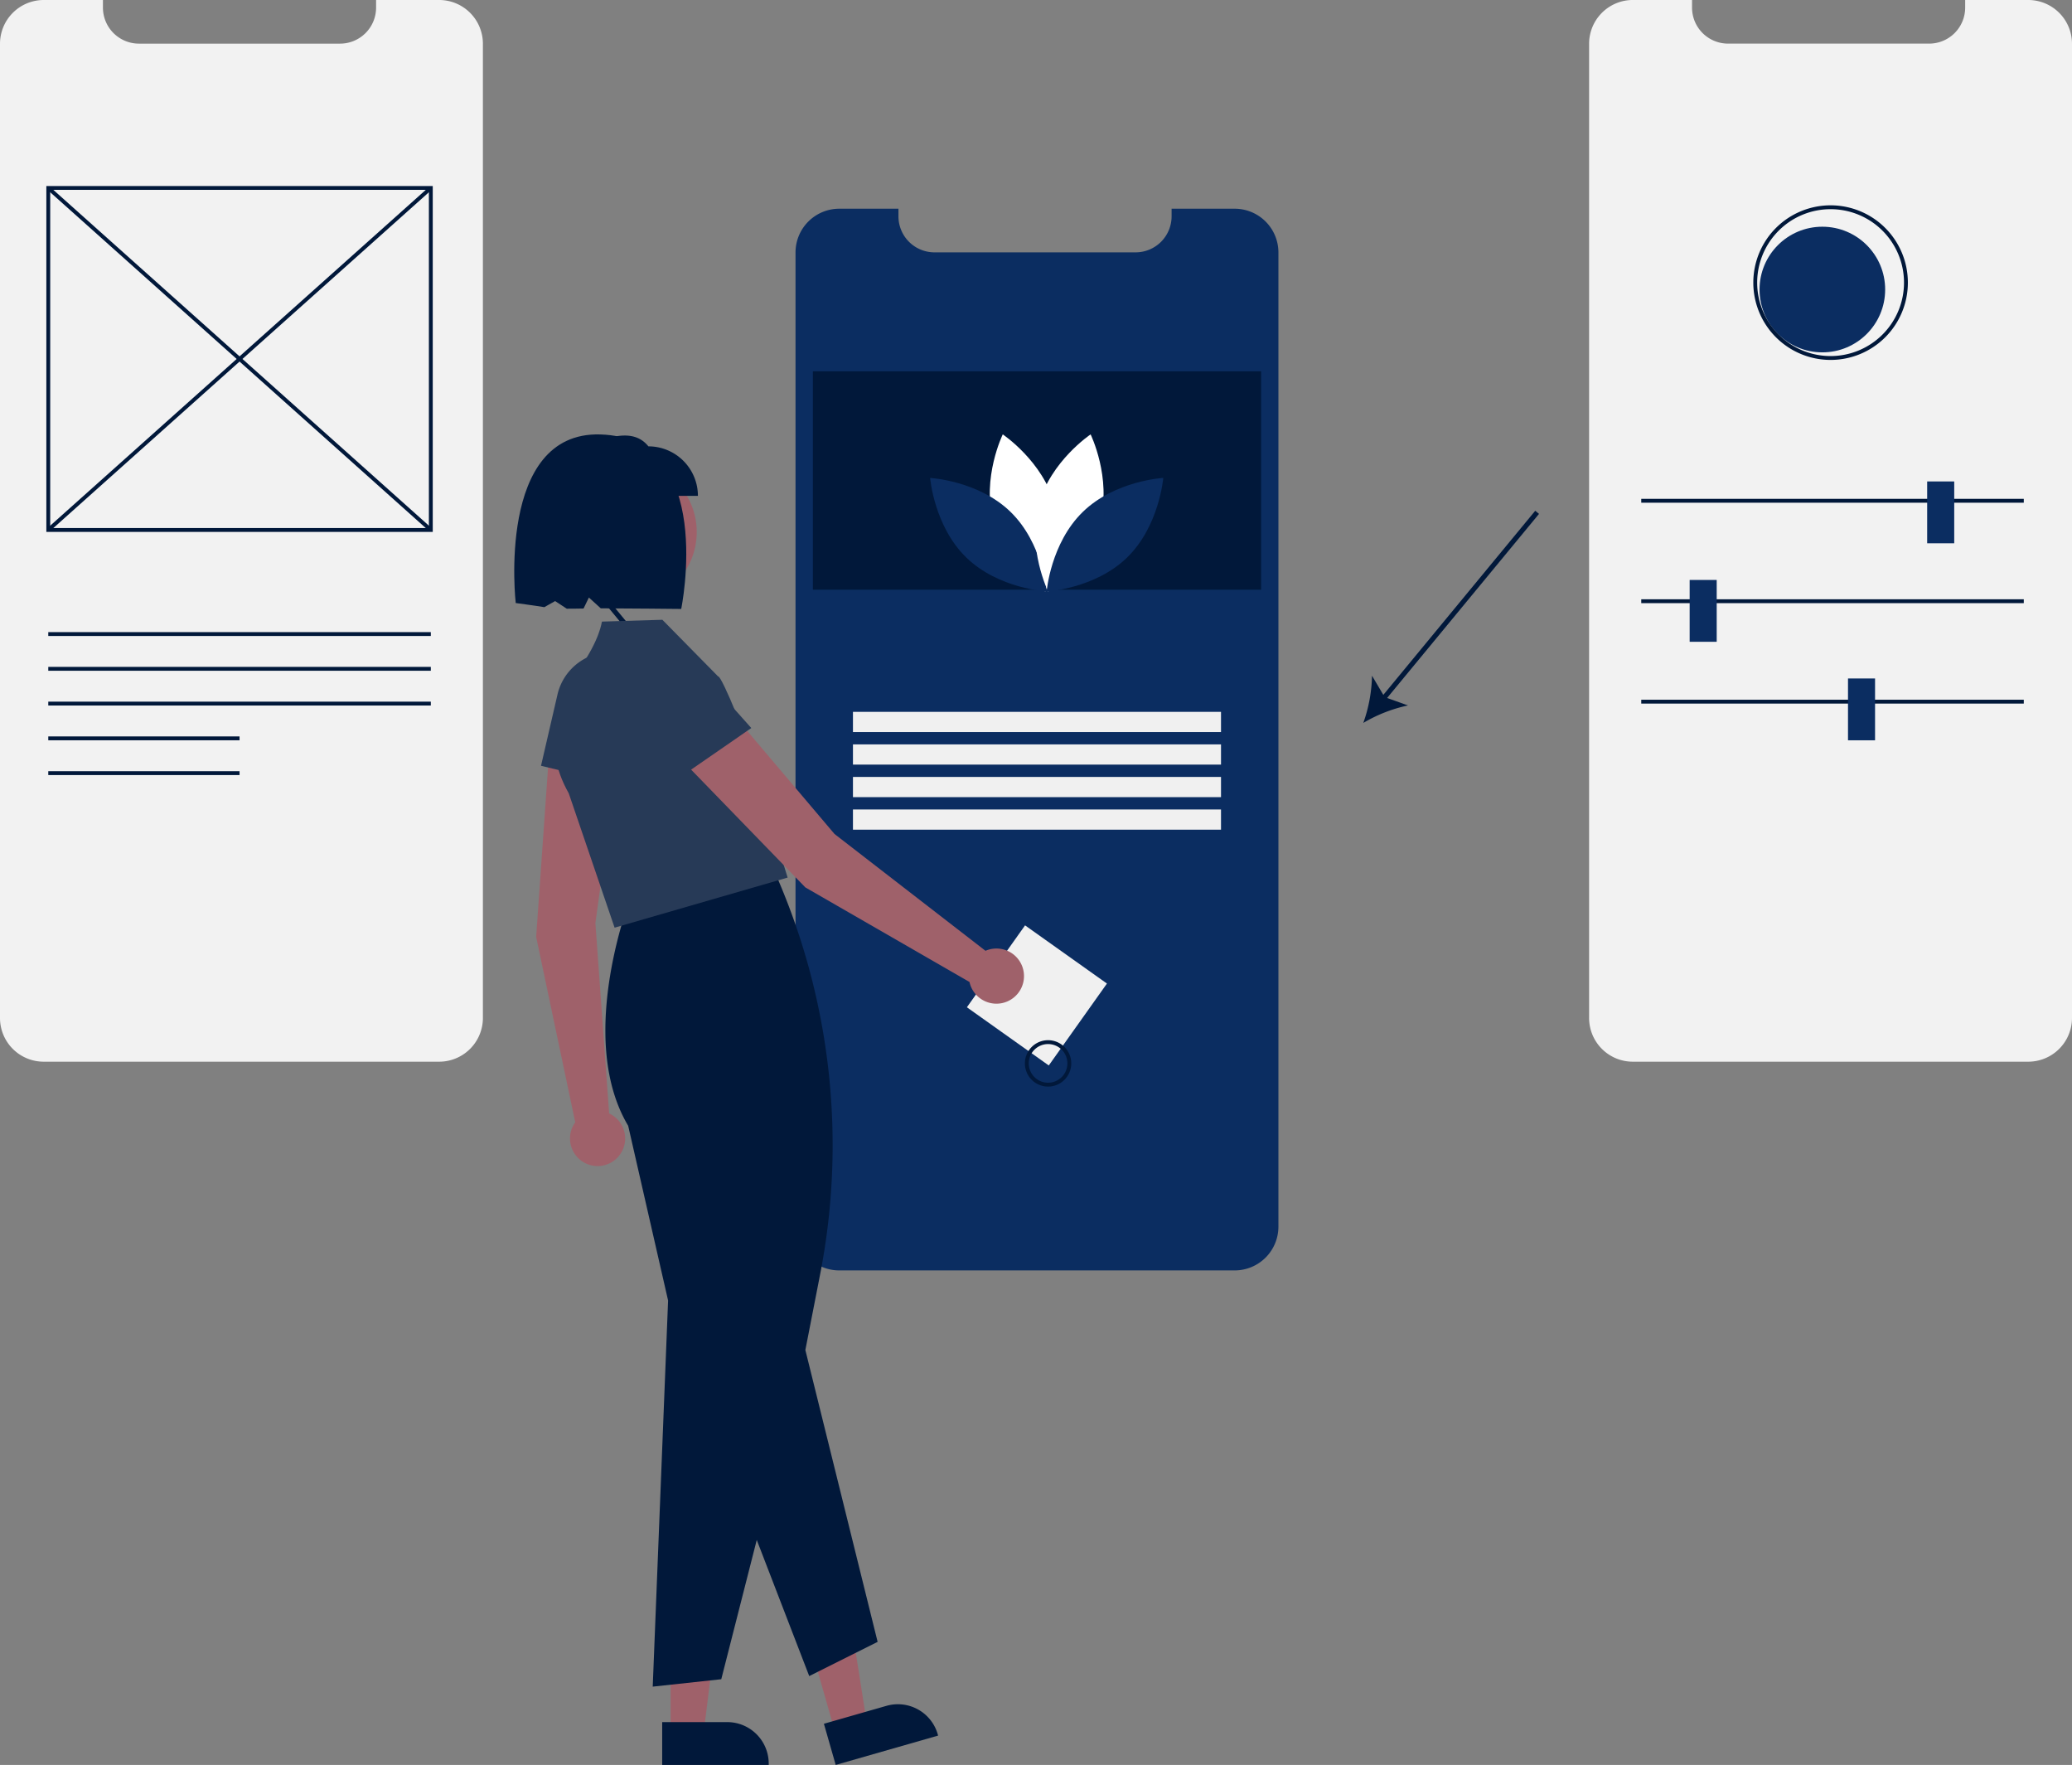 <svg xmlns="http://www.w3.org/2000/svg" width="610" height="519.456" viewBox="0 0 610 519.456">
  <rect x="0" y="0" width="610" height="519.456" fill="#808080" stroke="none"/>
  <g id="ui_ux-designing" data-name="ui/ux-designing" transform="translate(0 0)">
    <path id="Path_3318" data-name="Path 3318" d="M529.134,164.763V451.482a12.883,12.883,0,0,1-12.883,12.877h-116.4a12.861,12.861,0,0,1-12.883-12.877V164.763A12.883,12.883,0,0,1,399.85,151.88h17.421v2.235a10.608,10.608,0,0,0,10.608,10.608h59.2a10.608,10.608,0,0,0,10.608-10.608V151.88h18.565a12.879,12.879,0,0,1,12.883,12.883Z" transform="translate(-152.766 -90.451)" fill="#0b2d61"/>
    <rect id="Rectangle_368" data-name="Rectangle 368" width="131.958" height="64.273" transform="translate(239.313 109.289)" fill="#01183a"/>
    <path id="Path_3319" data-name="Path 3319" d="M467.212,269.509c3.454,12.769,15.286,20.678,15.286,20.678s6.231-12.795,2.777-25.564-15.286-20.678-15.286-20.678S463.757,256.74,467.212,269.509Z" transform="translate(-174.775 -116.095)" fill="#fff"/>
    <path id="Path_3320" data-name="Path 3320" d="M465.529,271.7c9.479,9.227,10.637,23.411,10.637,23.411s-14.21-.776-23.689-10-10.637-23.412-10.637-23.412S456.051,262.468,465.529,271.7Z" transform="translate(-168.01 -121.03)" fill="#0b2d61"/>
    <path id="Path_3321" data-name="Path 3321" d="M503.777,269.509c-3.454,12.769-15.286,20.678-15.286,20.678s-6.231-12.795-2.777-25.564S501,243.945,501,243.945,507.231,256.74,503.777,269.509Z" transform="translate(-179.922 -116.095)" fill="#fff"/>
    <path id="Path_3322" data-name="Path 3322" d="M500.005,271.7c-9.479,9.227-10.636,23.411-10.636,23.411s14.21-.776,23.689-10S523.7,261.692,523.7,261.692,509.484,262.468,500.005,271.7Z" transform="translate(-181.231 -121.03)" fill="#0b2d61"/>
    <rect id="Rectangle_369" data-name="Rectangle 369" width="108.353" height="5.948" transform="translate(251.113 209.512)" fill="#f0f0f0"/>
    <rect id="Rectangle_370" data-name="Rectangle 370" width="108.353" height="5.948" transform="translate(251.113 219.089)" fill="#f0f0f0"/>
    <rect id="Rectangle_371" data-name="Rectangle 371" width="108.353" height="5.948" transform="translate(251.113 228.667)" fill="#f0f0f0"/>
    <rect id="Rectangle_372" data-name="Rectangle 372" width="108.353" height="5.948" transform="translate(251.113 238.245)" fill="#f0f0f0"/>
    <rect id="Rectangle_373" data-name="Rectangle 373" width="29.577" height="29.577" transform="matrix(0.815, 0.579, -0.579, 0.815, 301.779, 272.355)" fill="#f0f0f0"/>
    <path id="Path_3323" data-name="Path 3323" d="M487.311,504.6a6.825,6.825,0,1,1,6.825-6.826A6.825,6.825,0,0,1,487.311,504.6Zm0-12.513A5.688,5.688,0,1,0,493,497.775a5.688,5.688,0,0,0-5.688-5.688Z" transform="translate(-178.756 -184.798)" fill="#01183a"/>
    <path id="Path_3324" data-name="Path 3324" d="M204.653,79.7V366.424A12.883,12.883,0,0,1,191.77,379.3H75.368a12.861,12.861,0,0,1-12.883-12.877V79.7A12.883,12.883,0,0,1,75.368,66.822H92.79v2.235A10.608,10.608,0,0,0,103.4,79.665h59.2a10.608,10.608,0,0,0,10.608-10.608V66.822H191.77A12.879,12.879,0,0,1,204.653,79.7Z" transform="translate(-62.485 -66.822)" fill="#f2f2f2"/>
    <path id="Path_3325" data-name="Path 3325" d="M195.136,244.439H81.379V142.627H195.136ZM82.516,243.3H194V143.764H82.517Z" transform="translate(-67.734 -87.881)" fill="#01183a"/>
    <rect id="Rectangle_374" data-name="Rectangle 374" width="1.138" height="151.058" transform="translate(13.834 55.738) rotate(-48.206)" fill="#01183a"/>
    <rect id="Rectangle_375" data-name="Rectangle 375" width="151.058" height="1.138" transform="translate(13.834 155.565) rotate(-41.794)" fill="#01183a"/>
    <rect id="Rectangle_376" data-name="Rectangle 376" width="112.619" height="1.138" transform="translate(14.214 186.045)" fill="#01183a"/>
    <rect id="Rectangle_377" data-name="Rectangle 377" width="112.619" height="1.138" transform="translate(14.214 196.278)" fill="#01183a"/>
    <rect id="Rectangle_378" data-name="Rectangle 378" width="112.619" height="1.138" transform="translate(14.214 206.511)" fill="#01183a"/>
    <rect id="Rectangle_379" data-name="Rectangle 379" width="56.31" height="1.138" transform="translate(14.214 216.744)" fill="#01183a"/>
    <rect id="Rectangle_380" data-name="Rectangle 380" width="56.31" height="1.138" transform="translate(14.214 226.977)" fill="#01183a"/>
    <path id="Path_3326" data-name="Path 3326" d="M852.828,79.7V366.424A12.883,12.883,0,0,1,839.945,379.3h-116.4a12.861,12.861,0,0,1-12.883-12.877V79.7a12.883,12.883,0,0,1,12.883-12.883h17.421v2.235a10.608,10.608,0,0,0,10.608,10.608h59.2A10.608,10.608,0,0,0,821.38,69.057V66.822h18.565A12.879,12.879,0,0,1,852.828,79.7Z" transform="translate(-242.828 -66.822)" fill="#f2f2f2"/>
    <rect id="Rectangle_381" data-name="Rectangle 381" width="112.619" height="1.138" transform="translate(483.187 146.818)" fill="#01183a"/>
    <rect id="Rectangle_382" data-name="Rectangle 382" width="112.619" height="1.138" transform="translate(483.187 176.38)" fill="#01183a"/>
    <rect id="Rectangle_383" data-name="Rectangle 383" width="112.619" height="1.138" transform="translate(483.187 205.942)" fill="#01183a"/>
    <circle id="Ellipse_226" data-name="Ellipse 226" cx="18.49" cy="18.49" r="18.49" transform="translate(518.014 66.727)" fill="#0b2d61"/>
    <rect id="Rectangle_384" data-name="Rectangle 384" width="7.963" height="18.201" transform="translate(567.363 141.699)" fill="#0b2d61"/>
    <rect id="Rectangle_385" data-name="Rectangle 385" width="7.963" height="18.201" transform="translate(497.438 170.692)" fill="#0b2d61"/>
    <rect id="Rectangle_386" data-name="Rectangle 386" width="7.963" height="18.201" transform="translate(544.055 199.686)" fill="#0b2d61"/>
    <path id="Path_3327" data-name="Path 3327" d="M800.336,196a22.751,22.751,0,1,1,22.751-22.751A22.751,22.751,0,0,1,800.336,196Zm0-44.365a21.614,21.614,0,1,0,21.614,21.614,21.614,21.614,0,0,0-21.614-21.614Z" transform="translate(-261.408 -90.068)" fill="#01183a"/>
    <rect id="Rectangle_387" data-name="Rectangle 387" width="1.444" height="71.683" transform="translate(156.341 151.249) rotate(-39.546)" fill="#01183a"/>
    <path id="Path_3328" data-name="Path 3328" d="M345.669,356.229a43.651,43.651,0,0,0-13.158-5.146l6.879-2.458,3.714-6.289A43.6,43.6,0,0,0,345.669,356.229Z" transform="translate(-137.596 -143.46)" fill="#01183a"/>
    <rect id="Rectangle_388" data-name="Rectangle 388" width="71.683" height="1.445" transform="translate(406.346 205.612) rotate(-50.466)" fill="#01183a"/>
    <path id="Path_3329" data-name="Path 3329" d="M618.506,356.229a43.652,43.652,0,0,0,2.563-13.894l3.715,6.29,6.878,2.457A43.607,43.607,0,0,0,618.506,356.229Z" transform="translate(-217.148 -143.459)" fill="#01183a"/>
    <g id="Group_625" data-name="Group 625" transform="translate(151.396 127.855)">
      <path id="Path_3245" data-name="Path 3245" d="M528.879,515.751,524.834,459.7l7.264-52.525-20.631-1.393L507.394,463.8,518.9,518.365a8.117,8.117,0,1,0,9.975-2.614Z" transform="translate(-500.944 -315.899)" fill="#9f616a"/>
      <path id="Path_3246" data-name="Path 3246" d="M508.955,411.155l4.845-20.967a16.143,16.143,0,0,1,31.77,5.441L542.9,419.321Z" transform="translate(-501.074 -313.623)" fill="#273a57"/>
      <path id="Path_3247" data-name="Path 3247" d="M371.9,554.45h9.726l4.627-37.517H371.9Z" transform="translate(-325.865 -172.277)" fill="#9f616a"/>
      <path id="Path_3248" data-name="Path 3248" d="M547.665,719.471h19.156a12.207,12.207,0,0,1,12.207,12.206v.4H547.666Z" transform="translate(-504.113 -340.474)" fill="#01183a"/>
      <path id="Path_3249" data-name="Path 3249" d="M423.557,553.895l9.35-2.678-5.882-37.34-13.8,3.953Z" transform="translate(-329.115 -172.04)" fill="#9f616a"/>
      <path id="Path_3250" data-name="Path 3250" d="M599.342,719.518l18.414-5.275h0a12.207,12.207,0,0,1,15.1,8.374l.109.381-30.149,8.636Z" transform="translate(-508.178 -340.033)" fill="#01183a"/>
      <path id="Path_3251" data-name="Path 3251" d="M543.487,688.013l4.524-113.644-11.75-51.429c-15.812-26.511,1.246-68.8,1.421-69.223l.063-.155.166-.023,41.362-5.6.581,1.333a198.073,198.073,0,0,1,12.868,117.646l-4.3,22.019,21.276,85.9-20.136,10.068-15.449-40.063-10.444,40.99Z" transform="translate(-502.72 -319.457)" fill="#01183a"/>
      <path id="Path_3252" data-name="Path 3252" d="M530.963,458.023l-13.494-39.538c-8.389-14.773-3.068-27.888,2.873-36.289,6.416-9.071,6.8-14.159,6.886-14.215l.069-.045,17.729-.537,16.408,16.673c1.032-.4,9.75,21.081,9.011,22.161l11.46,37.044Z" transform="translate(-501.42 -312.844)" fill="#273a57"/>
      <path id="Path_3253" data-name="Path 3253" d="M643.039,466.759l-44.451-34.384L564.309,391.92l-14.8,14.439,40.5,41.745,48.322,27.83a8.117,8.117,0,1,0,4.708-9.174Z" transform="translate(-504.308 -314.776)" fill="#9f616a"/>
      <path id="Path_3254" data-name="Path 3254" d="M543.661,419.816l-12.386-17.6a16.143,16.143,0,0,1,25.249-20.035l15.868,17.794Z" transform="translate(-502.601 -313.553)" fill="#273a57"/>
      <circle id="Ellipse_209" data-name="Ellipse 209" cx="21.053" cy="21.053" r="21.053" transform="translate(11.618 7.695)" fill="#9f616a"/>
      <path id="Path_3255" data-name="Path 3255" d="M556.231,326.26H522.8V311.688c7.337-2.915,14.517-5.394,18.858,0a14.572,14.572,0,0,1,14.572,14.572Z" transform="translate(-502.161 -308.172)" fill="#01183a"/>
      <path id="Path_3256" data-name="Path 3256" d="M525.676,308.167c-30.628-.836-24.829,49.623-24.829,49.623s5.779.764,8.415,1.213l3.184-1.793,3.426,2.247c1.573.008,3.226-.023,4.94-.054l1.571-3.234,3.5,3.176c6.376.009,23.68.185,23.68.185S559.994,309.1,525.676,308.167Z" transform="translate(-500.41 -308.157)" fill="#01183a"/>
    </g>
  </g>
</svg>
